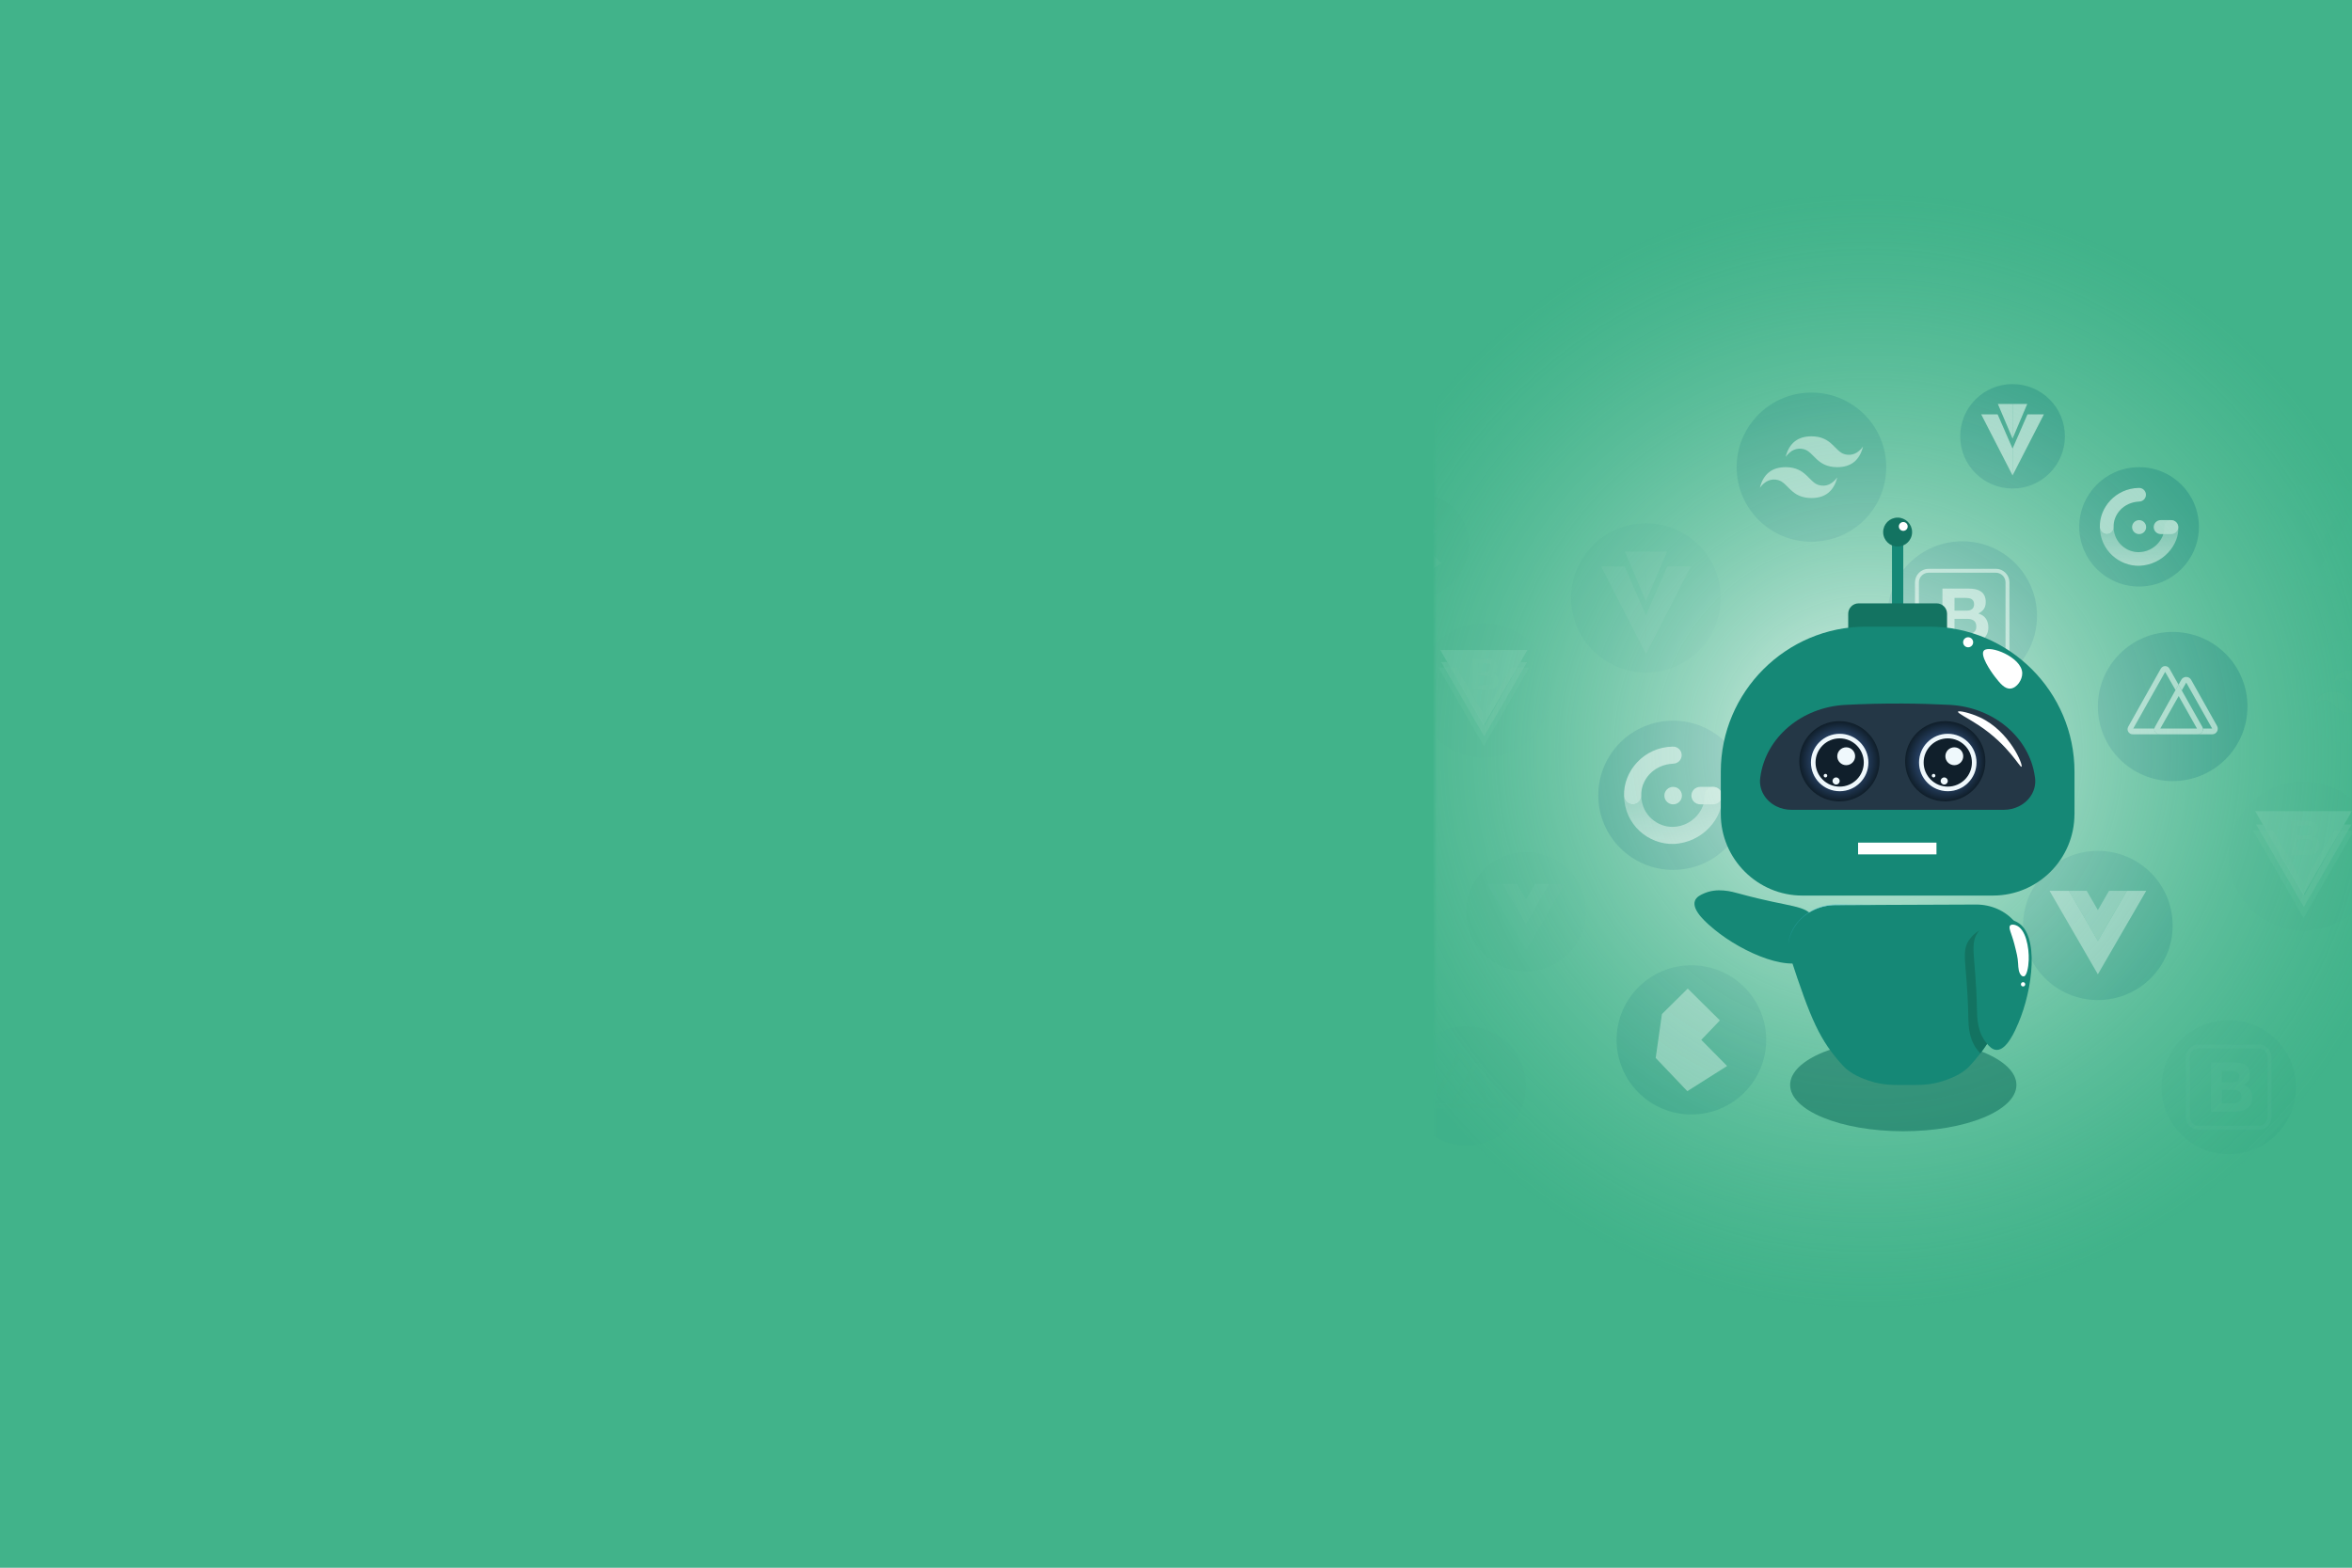 <svg width="600" height="400" viewBox="0 0 600 400" fill="none" xmlns="http://www.w3.org/2000/svg">
<rect x="0" y="0" width="600" height="400" fill="#808080" stroke="none"/>
<g clip-path="url(#clip0)">
<rect width="600" height="400" fill="white"/>
<rect width="600" height="401" fill="#41B38A"/>
<mask id="mask0" mask-type="alpha" maskUnits="userSpaceOnUse" x="366" y="42" width="234" height="312">
<rect x="366" y="42" width="234" height="312" fill="#C4C4C4"/>
</mask>
<g mask="url(#mask0)">
<g opacity="0.9">
<path opacity="0.9" d="M426.811 221.953C437.347 221.953 445.889 213.431 445.889 202.92C445.889 192.408 437.347 183.886 426.811 183.886C416.274 183.886 407.732 192.408 407.732 202.92C407.732 213.431 416.274 221.953 426.811 221.953Z" fill="#158876"/>
<g opacity="0.9">
<path opacity="0.9" d="M431.477 203C431.477 201.771 432.485 200.775 433.73 200.775H437.017C438.262 200.775 439.301 201.771 439.301 203C439.301 204.229 438.262 205.225 437.017 205.225H433.73C432.485 205.225 431.477 204.229 431.477 203Z" fill="white"/>
<path opacity="0.9" d="M424.585 203.004C424.585 201.771 425.588 200.775 426.824 200.775C428.06 200.775 429.063 201.771 429.063 203.004C429.063 204.238 428.06 205.234 426.824 205.234C425.588 205.234 424.585 204.233 424.585 203.004Z" fill="white"/>
<path opacity="0.9" fill-rule="evenodd" clip-rule="evenodd" d="M429.001 192.585C429.05 193.787 428.114 194.797 426.91 194.846C421.71 195.061 418.539 199.122 418.692 202.973C418.741 204.175 417.823 205.185 416.618 205.234C415.413 205.283 414.357 204.314 414.307 203.112C414.056 196.83 419.319 190.619 426.731 190.499C427.931 190.454 428.947 191.388 429.001 192.585Z" fill="white"/>
<path opacity="0.9" fill-rule="evenodd" clip-rule="evenodd" d="M414.298 202.884C414.329 210.475 420.576 215.488 426.9 215.331C434.361 215.068 439.749 208.607 439.301 202.844C439.198 201.646 438.132 200.717 436.927 200.775C435.723 200.833 434.796 201.852 434.854 203.049C435.024 206.552 431.782 210.841 426.793 210.98C422.829 211.078 418.866 207.977 418.691 203.152C418.646 204.269 417.759 205.185 416.617 205.23C415.413 205.279 414.356 204.309 414.307 203.107C414.302 203.04 414.302 202.964 414.298 202.884Z" fill="url(#paint0_linear)"/>
</g>
</g>
<g opacity="0.8">
<path opacity="0.8" d="M462.105 138.233C472.642 138.233 481.184 129.712 481.184 119.2C481.184 108.688 472.642 100.167 462.105 100.167C451.569 100.167 443.027 108.688 443.027 119.2C443.027 129.712 451.569 138.233 462.105 138.233Z" fill="#158876"/>
<path opacity="0.8" fill-rule="evenodd" clip-rule="evenodd" d="M455.527 116.578C456.404 113.079 458.599 111.328 462.106 111.328C467.368 111.328 468.026 115.264 470.66 115.921C472.415 116.359 473.951 115.702 475.263 113.95C474.386 117.449 472.191 119.2 468.684 119.2C463.422 119.2 462.764 115.264 460.131 114.607C458.375 114.169 456.839 114.826 455.527 116.578ZM448.948 124.45C449.825 120.952 452.02 119.2 455.527 119.2C460.789 119.2 461.447 123.136 464.081 123.793C465.836 124.231 467.372 123.574 468.684 121.823C467.807 125.321 465.612 127.073 462.106 127.073C456.843 127.073 456.185 123.136 453.552 122.48C451.796 122.046 450.26 122.703 448.948 124.45Z" fill="white"/>
</g>
<g opacity="0.9">
<path opacity="0.9" d="M500.567 176.179C511.104 176.179 519.645 167.658 519.645 157.146C519.645 146.634 511.104 138.113 500.567 138.113C490.03 138.113 481.489 146.634 481.489 157.146C481.489 167.658 490.03 176.179 500.567 176.179Z" fill="#158876"/>
<g opacity="0.9">
<path opacity="0.9" d="M489.017 165.697C489.017 167.337 490.352 168.669 491.995 168.669H509.134C510.778 168.669 512.113 167.337 512.113 165.697V148.599C512.113 146.959 510.778 145.628 509.134 145.628H491.995C490.352 145.628 489.017 146.959 489.017 148.599V165.697Z" stroke="white" stroke-miterlimit="10"/>
<path opacity="0.9" d="M498.596 155.819V152.557H501.476C501.749 152.557 502.014 152.58 502.269 152.624C502.524 152.669 502.748 152.749 502.945 152.87C503.142 152.986 503.299 153.152 503.415 153.357C503.532 153.567 503.59 153.831 503.59 154.157C503.59 154.742 503.415 155.167 503.062 155.426C502.708 155.685 502.26 155.814 501.709 155.814H498.596V155.819ZM495.52 150.172V164.12H502.296C502.923 164.12 503.532 164.044 504.127 163.888C504.723 163.732 505.251 163.49 505.713 163.164C506.174 162.838 506.546 162.418 506.819 161.904C507.092 161.39 507.231 160.783 507.231 160.077C507.231 159.206 507.02 158.459 506.595 157.838C506.17 157.217 505.529 156.788 504.665 156.538C505.292 156.239 505.767 155.855 506.085 155.386C506.402 154.916 506.564 154.331 506.564 153.625C506.564 152.973 506.456 152.428 506.241 151.985C506.026 151.543 505.722 151.186 505.332 150.922C504.942 150.659 504.472 150.462 503.921 150.346C503.375 150.23 502.766 150.172 502.099 150.172H495.52ZM498.596 161.739V157.91H501.946C502.614 157.91 503.147 158.062 503.554 158.37C503.957 158.678 504.163 159.188 504.163 159.903C504.163 160.269 504.101 160.568 503.975 160.801C503.85 161.033 503.684 161.221 503.474 161.359C503.263 161.498 503.021 161.591 502.748 161.654C502.475 161.712 502.188 161.743 501.888 161.743H498.596V161.739Z" fill="white"/>
</g>
</g>
<g opacity="0.4">
<path opacity="0.4" d="M419.887 171.591C430.424 171.591 438.965 163.069 438.965 152.557C438.965 142.046 430.424 133.524 419.887 133.524C409.35 133.524 400.808 142.046 400.808 152.557C400.808 163.069 409.35 171.591 419.887 171.591Z" fill="#158876"/>
<g opacity="0.4">
<path opacity="0.4" d="M419.887 140.758H414.53L419.887 153.393" fill="white"/>
<path opacity="0.4" d="M419.887 140.758H425.248L419.887 153.393" fill="white"/>
<path opacity="0.4" d="M419.887 157.039V166.81L408.458 144.547H414.445" fill="white"/>
<path opacity="0.4" d="M419.887 157.039V166.81L431.316 144.547H425.333" fill="white"/>
</g>
</g>
<g opacity="0.9">
<path opacity="0.9" d="M554.251 199.301C564.788 199.301 573.329 190.779 573.329 180.267C573.329 169.756 564.788 161.234 554.251 161.234C543.714 161.234 535.172 169.756 535.172 180.267C535.172 190.779 543.714 199.301 554.251 199.301Z" fill="#158876"/>
<g opacity="0.9">
<path opacity="0.9" d="M565.586 185.249L558.958 173.445C558.411 172.484 557.001 172.484 556.454 173.445L555.747 174.705L556.571 176.166L557.717 174.164L564.328 185.888H561.972C562.093 186.634 561.448 187.367 560.525 187.367H564.337C565.42 187.362 566.11 186.183 565.586 185.249Z" fill="white"/>
<path opacity="0.9" d="M549.584 185.888H544.192L552.334 171.434L554.981 176.085L555.751 174.709L553.436 170.608C552.943 169.737 551.712 169.741 551.223 170.612L542.911 185.437C542.423 186.303 543.068 187.367 544.08 187.367H551.035C550.108 187.362 549.459 186.634 549.584 185.888Z" fill="white"/>
<path opacity="0.9" d="M561.967 185.888C561.945 185.754 561.9 185.62 561.829 185.49L556.571 176.166L555.747 174.705L554.977 176.081L549.723 185.49C549.652 185.62 549.607 185.754 549.584 185.884C549.464 186.63 550.108 187.362 551.031 187.362H551.291H560.521C561.443 187.362 562.088 186.634 561.967 185.888ZM551.094 185.888L555.787 177.596L560.454 185.888H551.094Z" fill="white"/>
</g>
</g>
<g opacity="0.8">
<path opacity="0.8" d="M535.173 255.167C545.709 255.167 554.251 246.646 554.251 236.134C554.251 225.622 545.709 217.101 535.173 217.101C524.636 217.101 516.094 225.622 516.094 236.134C516.094 246.646 524.636 255.167 535.173 255.167Z" fill="#158876"/>
<g opacity="0.8">
<path opacity="0.8" d="M542.571 227.297L535.172 240.075L527.778 227.297H522.848L535.172 248.595L547.502 227.297H542.571Z" fill="white"/>
<g opacity="0.8">
<path opacity="0.8" d="M538.021 227.297L535.172 232.216L532.324 227.297H527.774L535.168 240.075L542.562 227.297H538.021Z" fill="white"/>
</g>
</g>
</g>
<g opacity="0.2">
<path opacity="0.2" d="M587.634 237.461C598.17 237.461 606.712 228.939 606.712 218.428C606.712 207.916 598.17 199.394 587.634 199.394C577.097 199.394 568.555 207.916 568.555 218.428C568.555 228.939 577.097 237.461 587.634 237.461Z" fill="#158876"/>
<path opacity="0.5" fill-rule="evenodd" clip-rule="evenodd" d="M597.997 210.376L587.876 228.364L577.248 210.376H575.533L587.714 231.416L599.887 210.376H597.997V210.376Z" fill="white"/>
<path opacity="0.69" d="M575.282 206.954H599.976L587.589 228.36L575.282 206.954Z" fill="white"/>
<path opacity="0.2" fill-rule="evenodd" clip-rule="evenodd" d="M595.386 211.9L587.643 225.29L579.886 211.9H574.722L587.638 234.213L600.541 211.9H595.386V211.9Z" fill="white"/>
<path opacity="0.2" fill-rule="evenodd" clip-rule="evenodd" d="M584.427 209.429H588.717C589.501 209.429 590.133 209.608 590.616 209.97C591.096 210.323 591.324 210.868 591.324 211.596C591.324 212.052 591.221 212.427 591.006 212.745C590.791 213.062 590.473 213.299 590.07 213.477V213.504C590.612 213.616 591.019 213.87 591.31 214.273C591.588 214.666 591.727 215.171 591.727 215.76C591.727 216.113 591.664 216.431 591.539 216.734C591.413 217.038 591.221 217.288 590.957 217.503C590.692 217.731 590.361 217.896 589.945 218.021C589.541 218.16 589.044 218.222 588.476 218.222H584.427V209.429ZM585.972 213.115H588.489C588.856 213.115 589.174 213.004 589.412 212.798C589.662 212.584 589.779 212.28 589.779 211.891C589.779 211.449 589.676 211.136 589.452 210.944C589.237 210.765 588.91 210.68 588.489 210.68H585.972V213.115V213.115ZM585.972 216.962H588.704C589.174 216.962 589.537 216.837 589.792 216.596C590.043 216.355 590.186 216.015 590.186 215.573C590.186 215.13 590.061 214.804 589.792 214.563C589.528 214.322 589.174 214.21 588.704 214.21H585.972V216.962Z" fill="white"/>
</g>
<g opacity="0.7">
<path opacity="0.7" d="M431.477 284.36C442.014 284.36 450.556 275.839 450.556 265.327C450.556 254.815 442.014 246.294 431.477 246.294C420.94 246.294 412.399 254.815 412.399 265.327C412.399 275.839 420.94 284.36 431.477 284.36Z" fill="#158876"/>
<path opacity="0.7" d="M423.962 258.746L430.546 252.241L438.746 260.359L433.999 265.327L440.582 271.989L430.438 278.414L422.372 269.943L423.962 258.746Z" fill="white"/>
</g>
<g opacity="0.2">
<path opacity="0.2" d="M378.541 193.309C388.024 193.309 395.712 185.64 395.712 176.179C395.712 166.719 388.024 159.049 378.541 159.049C369.058 159.049 361.37 166.719 361.37 176.179C361.37 185.64 369.058 193.309 378.541 193.309Z" fill="#158876"/>
<path opacity="0.5" fill-rule="evenodd" clip-rule="evenodd" d="M387.865 168.932L378.756 185.12L369.19 168.932H367.649L378.613 187.867L389.567 168.932H387.865Z" fill="white"/>
<path opacity="0.69" d="M367.421 165.854H389.648L378.501 185.12L367.421 165.854Z" fill="white"/>
<path opacity="0.2" fill-rule="evenodd" clip-rule="evenodd" d="M385.514 170.308L378.545 182.363L371.563 170.308H366.919L378.545 190.392L390.158 170.308H385.514Z" fill="white"/>
<path opacity="0.2" fill-rule="evenodd" clip-rule="evenodd" d="M375.652 168.079H379.513C380.221 168.079 380.789 168.24 381.219 168.566C381.654 168.883 381.855 169.375 381.855 170.031C381.855 170.442 381.766 170.782 381.569 171.063C381.376 171.349 381.089 171.564 380.727 171.72V171.743C381.215 171.845 381.582 172.073 381.842 172.435C382.093 172.788 382.218 173.244 382.218 173.775C382.218 174.093 382.16 174.379 382.048 174.651C381.936 174.924 381.761 175.152 381.524 175.344C381.286 175.549 380.991 175.697 380.615 175.808C380.252 175.933 379.804 175.991 379.293 175.991H375.648V168.079H375.652ZM377.041 171.398H379.307C379.638 171.398 379.92 171.296 380.14 171.113C380.368 170.92 380.471 170.648 380.471 170.295C380.471 169.897 380.382 169.611 380.176 169.442C379.983 169.281 379.688 169.205 379.311 169.205H377.045V171.398H377.041ZM377.041 174.861H379.499C379.92 174.861 380.252 174.749 380.48 174.53C380.709 174.312 380.834 174.008 380.834 173.61C380.834 173.212 380.722 172.918 380.48 172.703C380.243 172.489 379.92 172.386 379.499 172.386H377.041V174.861Z" fill="white"/>
</g>
<g opacity="0.3">
<path opacity="0.3" d="M568.555 294.516C578.039 294.516 585.726 286.847 585.726 277.386C585.726 267.925 578.039 260.256 568.555 260.256C559.072 260.256 551.385 267.925 551.385 277.386C551.385 286.847 559.072 294.516 568.555 294.516Z" fill="#158876"/>
<g opacity="0.3">
<path opacity="0.3" d="M558.165 285.08C558.165 286.559 559.366 287.751 560.844 287.751H576.268C577.75 287.751 578.946 286.554 578.946 285.08V269.692C578.946 268.213 577.746 267.021 576.268 267.021H560.844C559.361 267.021 558.165 268.218 558.165 269.692V285.08Z" stroke="white" stroke-miterlimit="10"/>
<path opacity="0.3" d="M566.782 276.189V273.253H569.375C569.621 273.253 569.859 273.276 570.087 273.316C570.316 273.356 570.517 273.432 570.696 273.535C570.871 273.642 571.014 273.785 571.117 273.973C571.225 274.16 571.274 274.401 571.274 274.692C571.274 275.219 571.117 275.599 570.799 275.836C570.481 276.068 570.078 276.189 569.581 276.189H566.782V276.189ZM564.014 271.109V283.663H570.114C570.678 283.663 571.229 283.592 571.762 283.453C572.295 283.315 572.774 283.096 573.191 282.801C573.607 282.506 573.939 282.131 574.185 281.666C574.431 281.202 574.557 280.656 574.557 280.022C574.557 279.236 574.364 278.566 573.984 278.007C573.603 277.449 573.021 277.06 572.246 276.836C572.81 276.568 573.236 276.22 573.522 275.8C573.809 275.38 573.952 274.848 573.952 274.218C573.952 273.633 573.854 273.142 573.661 272.739C573.468 272.342 573.195 272.02 572.842 271.779C572.488 271.538 572.067 271.368 571.574 271.261C571.081 271.153 570.535 271.104 569.935 271.104H564.014V271.109ZM566.782 281.519V278.074H569.796C570.396 278.074 570.875 278.213 571.243 278.485C571.605 278.762 571.789 279.222 571.789 279.866C571.789 280.192 571.735 280.464 571.623 280.674C571.511 280.884 571.364 281.054 571.176 281.175C570.987 281.3 570.768 281.385 570.522 281.438C570.275 281.492 570.016 281.519 569.747 281.519H566.782V281.519Z" fill="white"/>
</g>
</g>
<g opacity="0.9">
<path opacity="0.9" d="M545.684 149.653C554.113 149.653 560.946 142.836 560.946 134.427C560.946 126.017 554.113 119.2 545.684 119.2C537.254 119.2 530.421 126.017 530.421 134.427C530.421 142.836 537.254 149.653 545.684 149.653Z" fill="#158876"/>
<g opacity="0.9">
<path opacity="0.9" d="M549.419 134.489C549.419 133.506 550.225 132.707 551.223 132.707H553.852C554.847 132.707 555.68 133.502 555.68 134.489C555.68 135.472 554.847 136.272 553.852 136.272H551.223C550.225 136.272 549.419 135.477 549.419 134.489Z" fill="white"/>
<path opacity="0.9" d="M543.901 134.494C543.901 133.511 544.703 132.711 545.693 132.711C546.682 132.711 547.484 133.511 547.484 134.494C547.484 135.477 546.682 136.276 545.693 136.276C544.703 136.276 543.901 135.477 543.901 134.494Z" fill="white"/>
<path opacity="0.9" fill-rule="evenodd" clip-rule="evenodd" d="M547.435 126.161C547.476 127.122 546.728 127.93 545.765 127.971C541.604 128.145 539.069 131.389 539.19 134.476C539.231 135.437 538.496 136.245 537.533 136.285C536.57 136.326 535.724 135.548 535.684 134.588C535.482 129.561 539.692 124.593 545.621 124.499C546.58 124.454 547.395 125.201 547.435 126.161Z" fill="white"/>
<path opacity="0.9" fill-rule="evenodd" clip-rule="evenodd" d="M535.674 134.4C535.697 140.472 540.699 144.484 545.755 144.359C551.725 144.144 556.033 138.98 555.675 134.369C555.59 133.413 554.739 132.666 553.776 132.716C552.813 132.76 552.07 133.578 552.115 134.538C552.249 137.34 549.656 140.776 545.666 140.883C542.495 140.959 539.324 138.479 539.185 134.623C539.149 135.517 538.442 136.25 537.528 136.285C536.565 136.326 535.719 135.548 535.679 134.588C535.679 134.525 535.674 134.463 535.674 134.4Z" fill="url(#paint1_linear)"/>
</g>
</g>
<g opacity="0.25">
<path opacity="0.25" d="M389.285 247.867C397.715 247.867 404.548 241.049 404.548 232.64C404.548 224.231 397.715 217.413 389.285 217.413C380.856 217.413 374.022 224.231 374.022 232.64C374.022 241.049 380.856 247.867 389.285 247.867Z" fill="#158876"/>
<g opacity="0.25">
<path opacity="0.25" d="M395.201 225.567L389.285 235.79L383.369 225.567H379.424L389.285 242.608L399.147 225.567H395.201Z" fill="white"/>
<g opacity="0.8">
<path opacity="0.8" d="M391.565 225.567L389.285 229.504L387.006 225.567H383.365L389.281 235.79L395.197 225.567H391.565V225.567Z" fill="white"/>
</g>
</g>
</g>
<g opacity="0.2">
<path opacity="0.2" d="M374.022 292.295C382.452 292.295 389.285 285.478 389.285 277.069C389.285 268.659 382.452 261.842 374.022 261.842C365.593 261.842 358.76 268.659 358.76 277.069C358.76 285.478 365.593 292.295 374.022 292.295Z" fill="#158876"/>
<g opacity="0.2">
<path opacity="0.2" d="M383.087 281.054L377.784 271.614C377.35 270.845 376.217 270.845 375.782 271.614L375.214 272.623L375.872 273.789L376.79 272.19L382.079 281.568H380.194C380.292 282.167 379.773 282.748 379.038 282.748H382.088C382.957 282.748 383.508 281.8 383.087 281.054Z" fill="white"/>
<path opacity="0.2" d="M370.287 281.564H365.975L372.486 270.001L374.605 273.722L375.218 272.623L373.364 269.339C372.97 268.642 371.985 268.647 371.595 269.344L364.945 281.202C364.555 281.899 365.07 282.747 365.881 282.747H371.443C370.704 282.747 370.189 282.162 370.287 281.564Z" fill="white"/>
<path opacity="0.2" d="M380.194 281.564C380.176 281.456 380.14 281.349 380.082 281.246L375.872 273.789L375.214 272.623L374.6 273.722L370.395 281.246C370.336 281.349 370.301 281.456 370.283 281.564C370.184 282.162 370.704 282.743 371.438 282.743H371.644H379.029C379.773 282.743 380.292 282.162 380.194 281.564ZM371.496 281.564L375.249 274.929L378.98 281.564H371.496Z" fill="white"/>
</g>
</g>
<g opacity="0.1">
<path opacity="0.1" d="M599.645 189.766C607.021 189.766 613 183.801 613 176.443C613 169.085 607.021 163.12 599.645 163.12C592.269 163.12 586.29 169.085 586.29 176.443C586.29 183.801 592.269 189.766 599.645 189.766Z" fill="#158876"/>
<path opacity="0.1" fill-rule="evenodd" clip-rule="evenodd" d="M595.037 174.602C595.65 172.154 597.186 170.925 599.64 170.925C603.326 170.925 603.788 173.682 605.628 174.142C606.855 174.45 607.93 173.99 608.853 172.766C608.239 175.214 606.703 176.443 604.249 176.443C600.563 176.443 600.102 173.686 598.261 173.226C597.034 172.918 595.959 173.378 595.037 174.602ZM590.433 180.115C591.046 177.667 592.582 176.438 595.037 176.438C598.722 176.438 599.184 179.195 601.024 179.655C602.251 179.963 603.326 179.503 604.249 178.279C603.635 180.727 602.099 181.956 599.645 181.956C595.959 181.956 595.498 179.199 593.657 178.739C592.43 178.431 591.355 178.891 590.433 180.115Z" fill="white"/>
</g>
<g opacity="0.1">
<path opacity="0.1" d="M591.727 149.609C599.103 149.609 605.082 143.644 605.082 136.285C605.082 128.927 599.103 122.962 591.727 122.962C584.351 122.962 578.372 128.927 578.372 136.285C578.372 143.644 584.351 149.609 591.727 149.609Z" fill="#158876"/>
<g opacity="0.1">
<path opacity="0.1" d="M596.904 130.093L591.727 139.042L586.55 130.093H583.102L591.727 145.007L600.357 130.093H596.904Z" fill="white"/>
<g opacity="0.8">
<path opacity="0.8" d="M593.72 130.093L591.727 133.538L589.734 130.093H586.55L591.727 139.038L596.904 130.093H593.72Z" fill="white"/>
</g>
</g>
</g>
<g opacity="0.9">
<path opacity="0.9" d="M513.407 124.647C520.783 124.647 526.762 118.682 526.762 111.323C526.762 103.965 520.783 98 513.407 98C506.031 98 500.052 103.965 500.052 111.323C500.052 118.682 506.031 124.647 513.407 124.647Z" fill="#158876"/>
<g opacity="0.9">
<path opacity="0.9" d="M513.407 103.067H509.654L513.407 111.909" fill="white"/>
<path opacity="0.9" d="M513.407 103.067H517.156L513.407 111.909" fill="white"/>
<path opacity="0.9" d="M513.407 114.46V121.305L505.404 105.721H509.596" fill="white"/>
<path opacity="0.9" d="M513.407 114.464V121.305L521.406 105.721H517.214" fill="white"/>
</g>
</g>
<g opacity="0.3">
<path opacity="0.15" d="M361.371 152.365C368.746 152.365 374.725 146.4 374.725 139.042C374.725 131.684 368.746 125.719 361.371 125.719C353.995 125.719 348.016 131.684 348.016 139.042C348.016 146.4 353.995 152.365 361.371 152.365Z" fill="#158876"/>
<path opacity="0.15" d="M356.108 134.431L360.717 129.878L366.458 135.562L363.135 139.042L367.744 143.702L360.641 148.201L354.998 142.272L356.108 134.431Z" fill="white"/>
</g>
<path opacity="0.81" d="M476.663 333.587C555.134 333.587 618.747 269.974 618.747 191.503C618.747 113.033 555.134 49.42 476.663 49.42C398.193 49.42 334.58 113.033 334.58 191.503C334.58 269.974 398.193 333.587 476.663 333.587Z" fill="url(#paint2_radial)"/>
<path d="M485.527 137.023H482.648V155.933H485.527V137.023Z" fill="#158876"/>
<path d="M487.779 135.76C487.779 137.798 486.127 139.45 484.089 139.45C482.052 139.45 480.399 137.798 480.399 135.76C480.399 133.722 482.052 132.07 484.089 132.07C486.127 132.07 487.779 133.722 487.779 135.76Z" fill="#137361"/>
<path d="M486.653 134.322C486.653 134.946 486.151 135.448 485.527 135.448C484.904 135.448 484.401 134.946 484.401 134.322C484.401 133.699 484.904 133.196 485.527 133.196C486.151 133.196 486.653 133.699 486.653 134.322Z" fill="white"/>
<path d="M495.966 157.628C495.873 157.639 495.814 157.102 495.366 156.268C495.366 156.268 495.156 155.878 494.914 155.547C494.139 154.483 491.52 154.506 491.314 154.506C487.23 154.541 484.604 154.284 484.604 154.308C484.604 154.327 486.521 154.288 487.924 154.261C491.883 154.179 494.24 153.969 495.253 155.029C495.674 155.469 495.884 156.042 495.884 156.042C496.173 156.821 496.075 157.612 495.966 157.628Z" fill="white"/>
<path opacity="0.59" d="M485.531 288.641C501.471 288.641 514.393 283.352 514.393 276.827C514.393 270.302 501.471 265.013 485.531 265.013C469.591 265.013 456.669 270.302 456.669 276.827C456.669 283.352 469.591 288.641 485.531 288.641Z" fill="#137361"/>
<path d="M443.729 228.023C457.269 231.732 460.465 230.692 462.88 234.323C463.157 234.74 464.572 236.868 464.287 239.603C464.061 241.781 462.849 243.461 462.086 244.201C457.449 248.69 444.687 243.2 437.378 237.191C435.784 235.882 431.509 232.367 432.37 229.874C432.725 228.853 433.82 228.342 434.607 227.992C438.083 226.429 441.687 227.462 443.729 228.023Z" fill="#158876"/>
<path d="M494.041 166.375H474.141C472.672 166.375 471.484 165.187 471.484 163.718V156.607C471.484 155.138 472.672 153.949 474.141 153.949H494.041C495.51 153.949 496.699 155.138 496.699 156.607V163.718C496.695 165.187 495.506 166.375 494.041 166.375Z" fill="#137361"/>
<path d="M529.2 207.706C529.2 219.193 519.887 228.506 508.4 228.506H459.779C448.338 228.506 438.979 219.146 438.979 207.706V196.901C438.979 176.545 455.633 159.891 475.988 159.891H492.198C512.554 159.891 529.208 176.545 529.208 196.901V207.706H529.2Z" fill="#158876"/>
<path d="M515.009 205.738C513.828 206.323 512.503 206.627 511.159 206.627H457.016C455.672 206.627 454.347 206.323 453.166 205.738C450.267 204.304 448.631 201.409 449.04 198.44L449.071 198.226C450.458 188.169 459.568 180.434 470.736 179.853C475.462 179.608 480.419 179.479 485.59 179.511C489.642 179.534 493.558 179.655 497.33 179.846C508.54 180.422 517.717 188.126 519.108 198.222C519.119 198.296 519.127 198.366 519.139 198.44C519.548 201.409 517.908 204.304 515.009 205.738Z" fill="#243746"/>
<path d="M515.878 171.729C515.928 173.451 514.522 175.513 512.908 175.692C511.397 175.856 510.193 174.313 508.946 172.723C507.718 171.153 505.037 167.123 506.105 165.986C507.516 164.478 515.761 167.665 515.878 171.729Z" fill="white"/>
<path d="M502.076 165.16C502.784 165.16 503.358 164.586 503.358 163.878C503.358 163.17 502.784 162.596 502.076 162.596C501.368 162.596 500.794 163.17 500.794 163.878C500.794 164.586 501.368 165.16 502.076 165.16Z" fill="white"/>
<path d="M515.694 195.639C515.281 195.931 512.413 190.082 504.71 185.013C502.002 183.232 499.329 181.962 499.489 181.591C499.648 181.217 502.66 181.915 505.072 183.033C512.749 186.599 516.185 195.296 515.694 195.639Z" fill="white"/>
<path d="M516.427 241.384C516.427 241.509 516.427 241.626 516.423 241.743C516.38 242.876 516.115 243.73 515.987 244.116C512.266 255.49 510.033 261.486 506.904 266.338C506.362 267.175 505.797 267.978 505.185 268.769C504.387 269.821 503.51 270.85 502.54 271.91C500.377 274.259 497.112 275.323 496.056 275.693C492.202 277.053 488.8 276.808 486.537 276.827H486.143C483.875 276.804 480.477 277.053 476.624 275.693C475.572 275.327 472.295 274.263 470.14 271.91C464.198 265.441 461.91 260.068 456.693 244.119C456.568 243.753 456.319 242.958 456.26 241.894C456.245 241.587 456.237 241.279 456.256 240.971C456.369 239.066 457.141 237.195 458.516 235.489C460.866 232.562 464.498 230.957 468.254 230.941L486.346 230.867L504.11 230.797C507.944 230.782 511.662 232.391 514.101 235.356C515.278 236.794 516.03 238.345 516.306 239.942C516.345 240.168 516.376 240.402 516.4 240.628C516.411 240.87 516.427 241.127 516.427 241.384Z" fill="#158876"/>
<path d="M486.338 230.856L468.246 230.93C464.49 230.945 460.862 232.551 458.509 235.477C457.137 237.184 456.365 239.054 456.249 240.959C456.342 239.003 457.145 237.086 458.579 235.34C461.01 232.375 464.731 230.766 468.569 230.781L486.338 230.856Z" fill="url(#paint3_linear)"/>
<path d="M504.32 257.512C504.055 243.476 502.158 240.702 504.959 237.363C505.283 236.981 506.923 235.021 509.624 234.522C511.778 234.125 513.731 234.814 514.654 235.336C520.269 238.52 518.605 252.314 514.903 261.019C514.097 262.916 511.934 268.009 509.296 267.888C508.217 267.838 507.418 266.93 506.861 266.275C504.387 263.38 504.359 259.628 504.32 257.512Z" fill="#158876"/>
<path d="M506.9 266.334C506.358 267.171 505.793 267.974 505.182 268.765C504.987 268.566 504.815 268.364 504.659 268.181C502.185 265.285 502.158 261.537 502.119 259.417C501.854 245.382 499.952 242.611 502.758 239.272C502.964 239.023 503.713 238.13 504.936 237.39C502.169 240.718 504.055 243.515 504.32 257.508C504.359 259.624 504.39 263.376 506.861 266.275C506.877 266.295 506.892 266.314 506.9 266.334Z" fill="#137361"/>
<path d="M514.822 245.826C514.744 244.318 514.459 243.208 513.894 240.991C513.154 238.088 512.227 236.673 512.831 236.112C513.224 235.746 513.996 235.995 514.171 236.05C516.824 236.895 517.647 241.871 517.53 244.988C517.46 246.894 516.996 249.029 516.295 249.123C516.185 249.138 515.909 249.123 515.714 248.951C514.935 248.261 514.884 246.972 514.822 245.826Z" fill="white"/>
<path d="M516.641 251.149C516.641 251.453 516.396 251.698 516.092 251.698C515.788 251.698 515.542 251.453 515.542 251.149C515.542 250.845 515.788 250.599 516.092 250.599C516.396 250.599 516.641 250.845 516.641 251.149Z" fill="white"/>
</g>
<path d="M469.237 204.474C474.891 204.474 479.474 199.891 479.474 194.237C479.474 188.583 474.891 184 469.237 184C463.583 184 459 188.583 459 194.237C459 199.891 463.583 204.474 469.237 204.474Z" fill="url(#paint4_radial)"/>
<path d="M469.304 201.883C473.352 201.883 476.633 198.601 476.633 194.554C476.633 190.506 473.352 187.224 469.304 187.224C465.256 187.224 461.975 190.506 461.975 194.554C461.975 198.601 465.256 201.883 469.304 201.883Z" fill="#EFF8FC"/>
<path d="M469.304 200.71C472.704 200.71 475.46 197.954 475.46 194.554C475.46 191.153 472.704 188.397 469.304 188.397C465.904 188.397 463.147 191.153 463.147 194.554C463.147 197.954 465.904 200.71 469.304 200.71Z" fill="#101F2B"/>
<path d="M473.247 192.96C473.247 194.218 472.226 195.239 470.968 195.239C469.709 195.239 468.688 194.218 468.688 192.96C468.688 191.701 469.709 190.68 470.968 190.68C472.226 190.676 473.247 191.697 473.247 192.96Z" fill="#EFF8FC"/>
<path d="M468.392 200.18C468.894 200.18 469.3 199.774 469.3 199.272C469.3 198.771 468.894 198.364 468.392 198.364C467.891 198.364 467.484 198.771 467.484 199.272C467.484 199.774 467.891 200.18 468.392 200.18Z" fill="#EFF8FC"/>
<path d="M466.136 197.909C466.136 198.158 465.933 198.364 465.68 198.364C465.431 198.364 465.224 198.162 465.224 197.909C465.224 197.659 465.427 197.453 465.68 197.453C465.933 197.453 466.136 197.655 466.136 197.909Z" fill="#EFF8FC"/>
<path d="M496.237 204.474C501.891 204.474 506.474 199.891 506.474 194.237C506.474 188.583 501.891 184 496.237 184C490.583 184 486 188.583 486 194.237C486 199.891 490.583 204.474 496.237 204.474Z" fill="url(#paint5_radial)"/>
<path d="M496.884 201.883C500.932 201.883 504.213 198.601 504.213 194.554C504.213 190.506 500.932 187.224 496.884 187.224C492.836 187.224 489.554 190.506 489.554 194.554C489.554 198.601 492.836 201.883 496.884 201.883Z" fill="#EFF8FC"/>
<path d="M496.884 200.71C500.284 200.71 503.04 197.954 503.04 194.554C503.04 191.153 500.284 188.397 496.884 188.397C493.484 188.397 490.727 191.153 490.727 194.554C490.727 197.954 493.484 200.71 496.884 200.71Z" fill="#101F2B"/>
<path d="M500.827 192.96C500.827 194.218 499.806 195.239 498.548 195.239C497.289 195.239 496.268 194.218 496.268 192.96C496.268 191.701 497.289 190.68 498.548 190.68C499.806 190.676 500.827 191.697 500.827 192.96Z" fill="#EFF8FC"/>
<path d="M495.976 200.18C496.477 200.18 496.884 199.774 496.884 199.272C496.884 198.771 496.477 198.364 495.976 198.364C495.475 198.364 495.068 198.771 495.068 199.272C495.068 199.774 495.475 200.18 495.976 200.18Z" fill="#EFF8FC"/>
<path d="M493.72 197.909C493.72 198.158 493.517 198.364 493.264 198.364C493.014 198.364 492.808 198.162 492.808 197.909C492.808 197.659 493.011 197.453 493.264 197.453C493.513 197.453 493.72 197.655 493.72 197.909Z" fill="#EFF8FC"/>
<rect x="474" y="215" width="20" height="3" fill="white"/>
</g>
<defs>
<linearGradient id="paint0_linear" x1="426.814" y1="215.338" x2="426.814" y2="200.778" gradientUnits="userSpaceOnUse">
<stop stop-color="white" stop-opacity="0.95"/>
<stop offset="1" stop-color="white" stop-opacity="0.5"/>
</linearGradient>
<linearGradient id="paint1_linear" x1="545.686" y1="144.362" x2="545.686" y2="132.713" gradientUnits="userSpaceOnUse">
<stop stop-color="white" stop-opacity="0.95"/>
<stop offset="1" stop-color="white" stop-opacity="0.5"/>
</linearGradient>
<radialGradient id="paint2_radial" cx="0" cy="0" r="1" gradientUnits="userSpaceOnUse" gradientTransform="translate(476.664 191.505) scale(142.083)">
<stop offset="0.04" stop-color="white"/>
<stop offset="1" stop-color="#41B38A" stop-opacity="0.3"/>
</radialGradient>
<linearGradient id="paint3_linear" x1="464.626" y1="242.244" x2="492.669" y2="209.497" gradientUnits="userSpaceOnUse">
<stop offset="0.04" stop-color="#44BFE2"/>
<stop offset="1" stop-color="#DCE38C"/>
</linearGradient>
<radialGradient id="paint4_radial" cx="0" cy="0" r="1" gradientUnits="userSpaceOnUse" gradientTransform="translate(469.236 194.236) scale(10.132)">
<stop offset="0.13" stop-color="#4974B9"/>
<stop offset="1" stop-color="#101F2B"/>
</radialGradient>
<radialGradient id="paint5_radial" cx="0" cy="0" r="1" gradientUnits="userSpaceOnUse" gradientTransform="translate(496.236 194.236) scale(10.132)">
<stop offset="0.13" stop-color="#4974B9"/>
<stop offset="1" stop-color="#101F2B"/>
</radialGradient>
<clipPath id="clip0">
<rect width="600" height="400" fill="white"/>
</clipPath>
</defs>
</svg>
